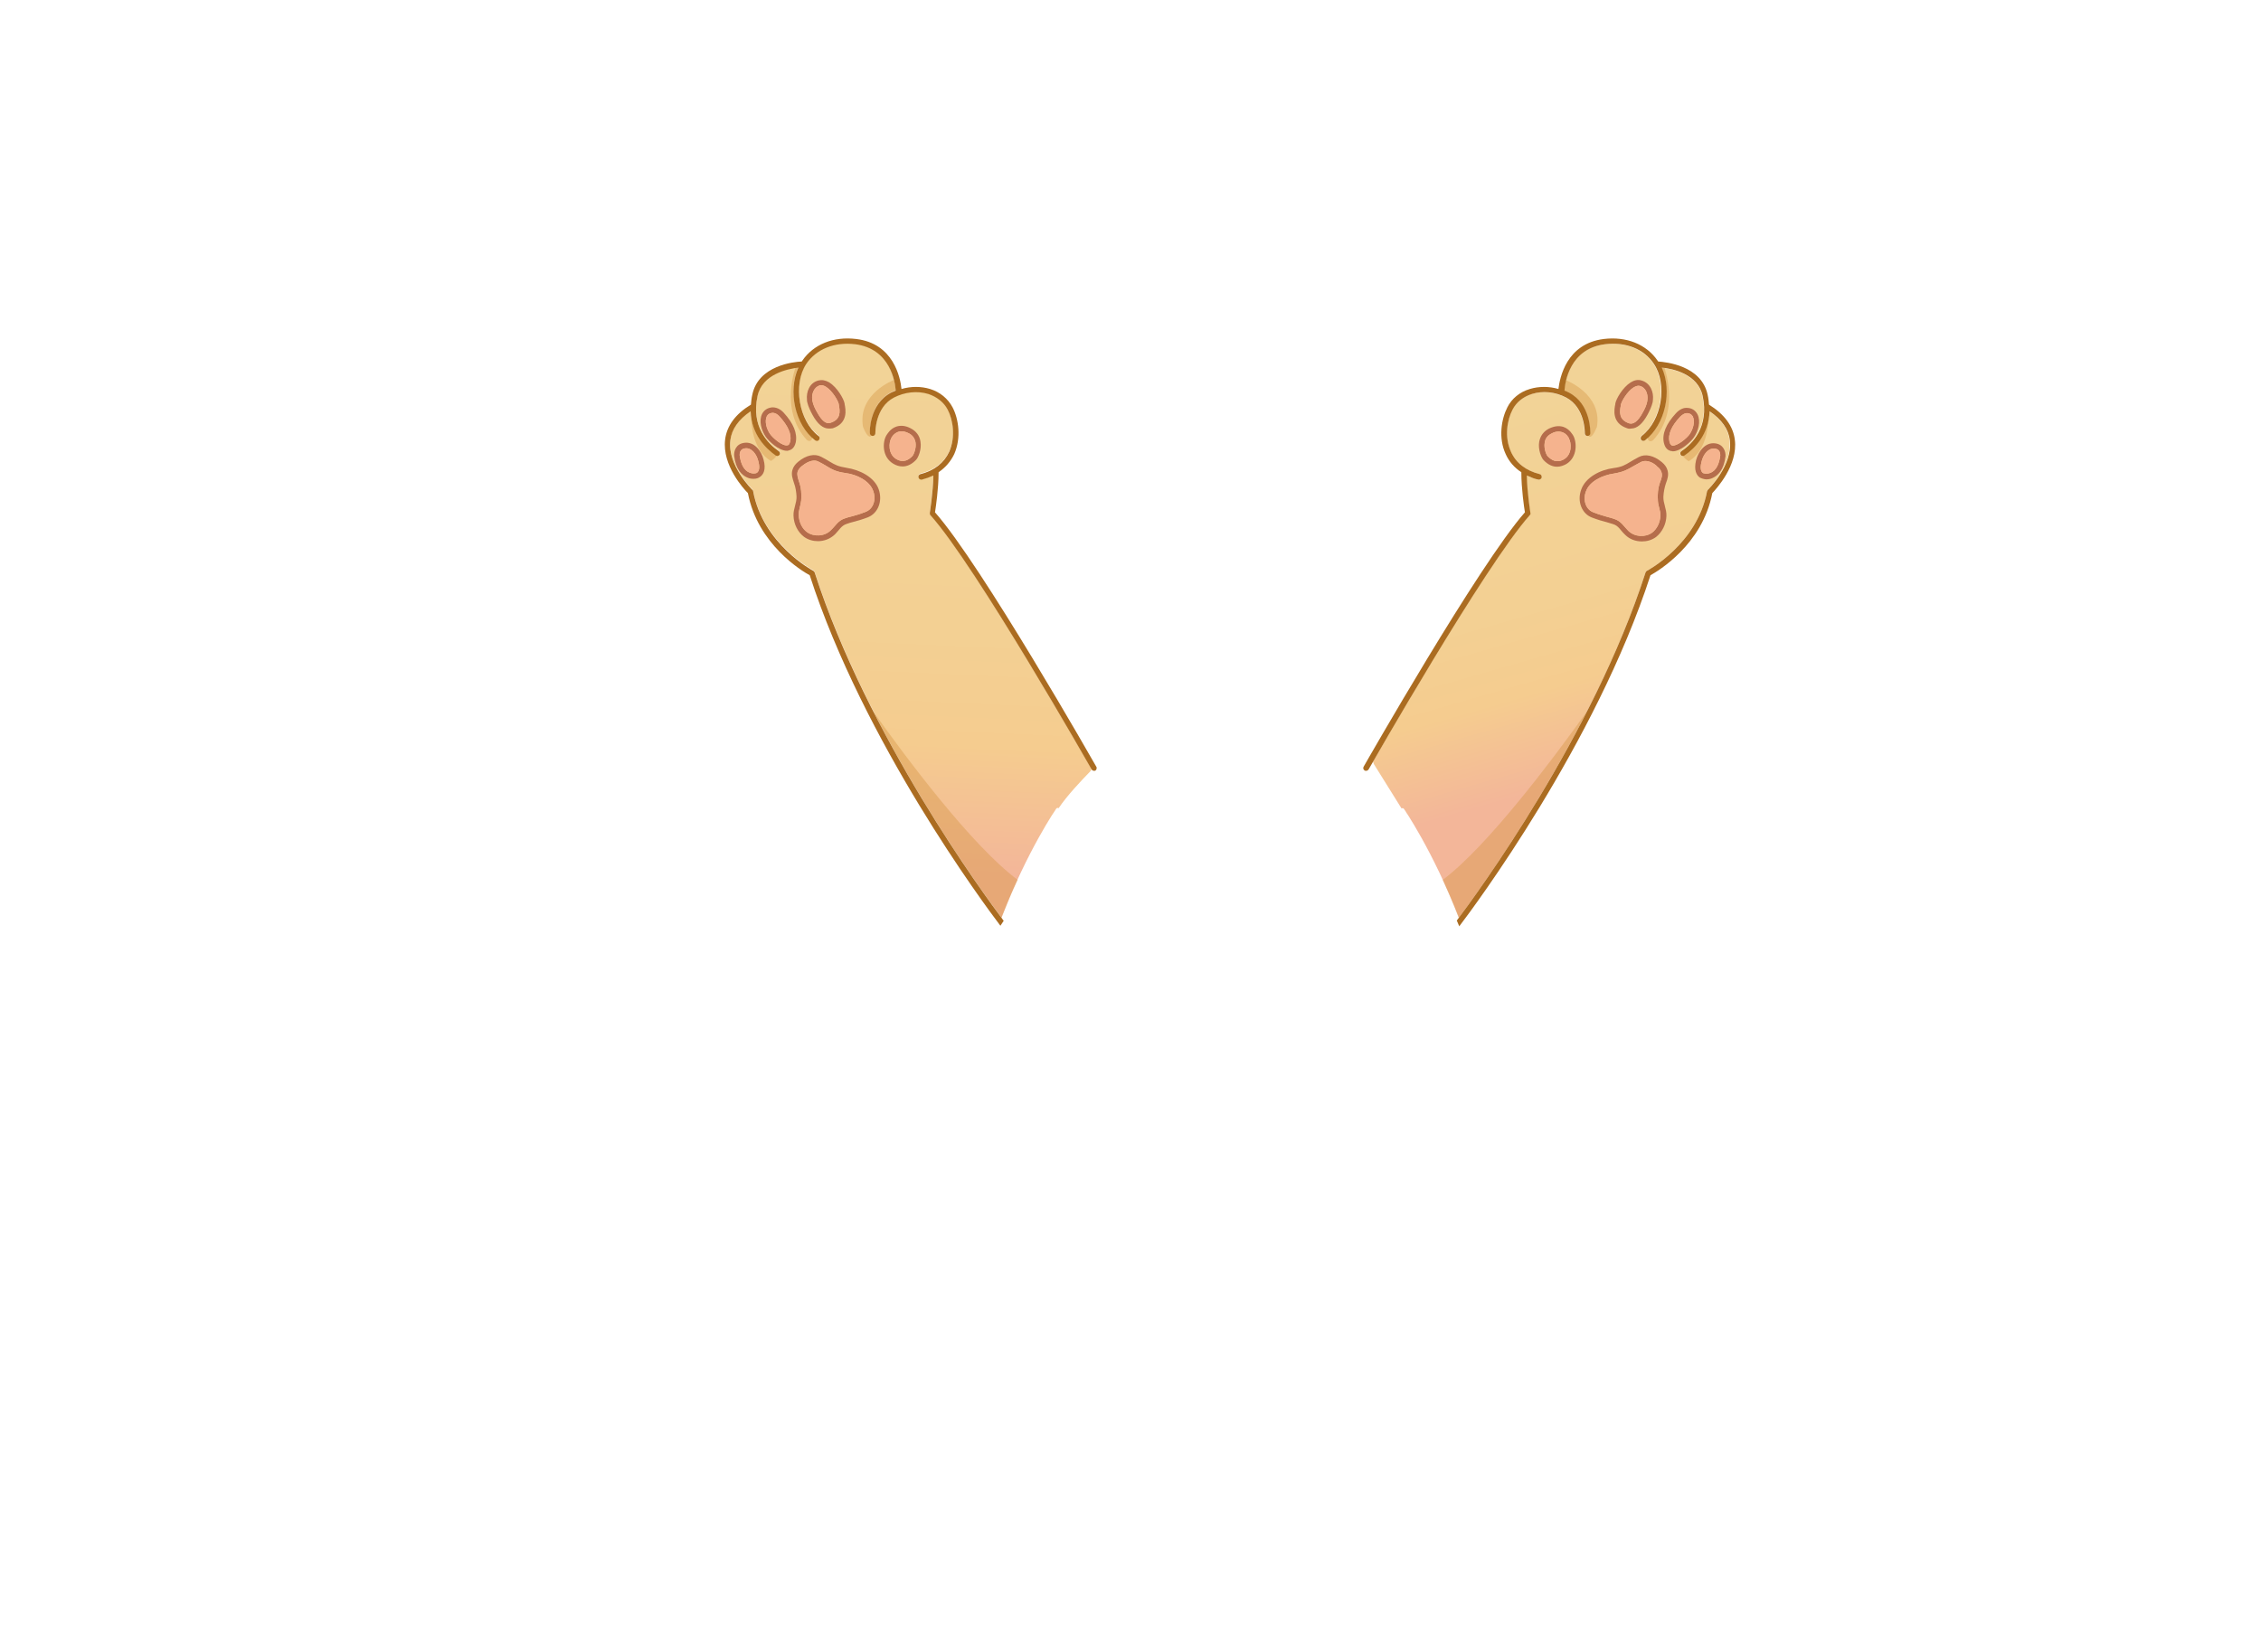 <?xml version="1.0" encoding="utf-8"?>
<!-- Generator: Adobe Illustrator 21.0.0, SVG Export Plug-In . SVG Version: 6.00 Build 0)  -->
<svg version="1.1" id="圖層_1" xmlns="http://www.w3.org/2000/svg" xmlns:xlink="http://www.w3.org/1999/xlink" x="0px" y="0px"
	 viewBox="0 0 822.9 601.4" style="enable-background:new 0 0 822.9 601.4;" xml:space="preserve">
<style type="text/css">
	.st0{fill:url(#SVGID_1_);}
	.st1{fill:#B56D4C;}
	.st2{fill:#F5B38E;}
	.st3{fill:#A76B22;}
	.st4{opacity:0.4;fill:#D59543;}
	.st5{fill:#AB6C21;}
	.st6{fill:url(#SVGID_2_);}
	.st7{fill:url(#SVGID_3_);}
</style>
<g>
	<g>
		<linearGradient id="SVGID_1_" gradientUnits="userSpaceOnUse" x1="335.674" y1="129.449" x2="327.082" y2="316.709">
			<stop  offset="0" style="stop-color:#F2D397"/>
			<stop  offset="0.533" style="stop-color:#F3D093"/>
			<stop  offset="0.753" style="stop-color:#F5CC8F"/>
			<stop  offset="1" style="stop-color:#F3B699"/>
		</linearGradient>
		<path class="st0" d="M384.4,294.4c-0.5,0.8-1.1,1.8-1.7,2.7C383.8,295.4,384.4,294.5,384.4,294.4c0.2-0.3,0.6-0.4,0.9-0.2
			c2.9-4.4,8.2-10,11.7-13.6l0.3-0.7c-0.5-0.9-42.3-74.3-58.7-92.6c-0.2-0.2-0.3-0.5-0.2-0.8c0-0.1,1.2-7.3,1.3-13.6
			c-1.3,0.6-2.7,1.2-4.2,1.5c-0.1,0-0.2,0-0.2,0c-0.4,0-0.9-0.3-1-0.8c-0.1-0.5,0.2-1.1,0.7-1.2c5.1-1.3,8.7-4.1,10.5-8.2
			c2.4-5.3,1.4-11.5-0.6-15.3c-1.4-2.7-3.9-4.7-7.1-5.7c-3.9-1.2-8.4-0.8-12.4,1.3c-7,3.7-6.8,12.9-6.8,13c0,0.6-0.4,1-1,1
			c-0.6,0-1-0.4-1-1c0-0.4-0.3-10.6,7.8-14.8c0.5-0.3,1.1-0.5,1.6-0.7c-0.2-3.1-1.9-15.3-14.8-16.9c-7.5-0.9-14.1,1.7-17.7,7.1
			c-5.1,7.5-2.9,20.7,4.4,26.3c0.4,0.3,0.5,1,0.2,1.4c-0.2,0.3-0.5,0.4-0.8,0.4c-0.2,0-0.4-0.1-0.6-0.2c-7.4-5.7-10-18-6.1-26.5
			c-3.9,0.4-13.2,2.3-14.9,10.4c-2.4,11.2,3.8,17.4,7.7,20c0.5,0.3,0.6,0.9,0.3,1.4c-0.2,0.3-0.5,0.4-0.8,0.4
			c-0.2,0-0.4-0.1-0.6-0.2c-3.6-2.5-8.8-7.5-9.1-16.1c-4.4,3-6.9,6.5-7.4,10.6c-1.1,9.1,7.9,17.9,8,18c0.1,0.1,0.2,0.3,0.3,0.5
			c3.6,19.3,21.7,28.9,21.9,29c0.2,0.1,0.4,0.3,0.5,0.6c18.6,57.7,58.9,113.6,68,125.8C374,309.4,384.4,294.4,384.4,294.4z"/>
		<path class="st1" d="M301.6,156c-2.1,0-4.1-1.7-5.9-5c-0.7-1.3-1.5-2.9-1.9-4.6c-0.1-0.3-0.1-0.6-0.1-0.9l0,0
			c-0.3-2.8,0.9-6.2,4.2-7c1.2-0.3,2.5-0.1,3.9,0.7c2.9,1.8,5.3,6,5.6,7.7l0,0.2c0.4,1.9,1.4,6.9-4.3,8.8
			C302.5,156,302.1,156,301.6,156z M295.6,145.3c0,0.2,0.1,0.5,0.1,0.7c0.3,1.5,1,2.9,1.7,4.1c1.7,3.1,3.3,4.4,4.9,3.8
			c3.7-1.2,3.5-4,3-6.5l0-0.2c-0.2-1.2-2.3-4.9-4.7-6.4c-0.8-0.5-1.6-0.7-2.3-0.5C296.2,141,295.4,143.4,295.6,145.3L295.6,145.3z"
			/>
		<path class="st1" d="M286.4,164.1c-3,0-6.7-3.6-7.7-5.1c-1.6-2.3-2.6-5.8-1.3-8.4l0,0c0.7-1.3,1.9-2.1,3.5-2.3
			c1.5-0.1,3,0.5,4.3,1.9c3.6,3.9,5.1,7.6,4.4,10.9c-0.5,2.1-1.7,2.7-2.6,2.9C286.8,164.1,286.6,164.1,286.4,164.1z M279.1,151.5
			c-0.9,1.9-0.1,4.6,1.1,6.4c1.1,1.6,4.6,4.6,6.4,4.2c0.2,0,0.7-0.1,1-1.4c0.6-2.6-0.8-5.7-3.9-9.1c-0.6-0.7-1.6-1.4-2.7-1.3
			C280.1,150.4,279.5,150.8,279.1,151.5L279.1,151.5z"/>
		<path class="st1" d="M274.3,174.3c-0.8,0-1.6-0.1-2.4-0.5c-1.8-0.8-4.1-2.8-4.7-7.9c0,0,0,0,0-0.1c-0.1-1.4,0.5-4.2,3.7-4.6
			c3.6-0.5,6.2,2.9,7,6.1c1,3.7-0.1,5.5-1.3,6.3C276.1,174,275.3,174.3,274.3,174.3z M269.2,165.7c0.4,3.3,1.6,5.5,3.5,6.3
			c1.4,0.6,2.6,0.3,2.8,0.1c1.1-0.8,0.9-2.7,0.5-4.2c-0.6-2.5-2.4-5-4.8-4.7C269.2,163.4,269.2,165.2,269.2,165.7z"/>
		<path class="st1" d="M328.5,169.8c-1.3,0-2.4-0.4-3.4-1c-4.2-2.5-3.9-8-2.5-10.3c0.2-0.3,1.3-2.4,3.6-3.2c1.6-0.5,3.3-0.4,5.2,0.6
			c2,1,3.3,2.7,3.6,4.8c0.5,2.9-0.8,5.9-1.6,6.7C331.7,169.2,330,169.8,328.5,169.8z M328.1,157c-0.4,0-0.8,0.1-1.2,0.2
			c-1.7,0.6-2.5,2.2-2.5,2.2c0,0,0,0.1,0,0.1c-0.9,1.4-1.3,5.8,1.8,7.6c2.7,1.6,4.6,0.2,5.9-1.1c0.3-0.3,1.5-2.7,1.1-5
			c-0.3-1.5-1.1-2.6-2.5-3.3C329.7,157.2,328.8,157,328.1,157z M323.5,159L323.5,159L323.5,159z"/>
		<path class="st1" d="M297.7,197c-1.8,0-3.6-0.5-5.1-1.6c-2.2-1.7-3.7-4.5-3.8-7.7c-0.1-2.5,1.2-4.6,1.1-7
			c-0.1-1.6-0.3-3.2-0.9-4.8c-0.5-1.6-1.1-3.1-0.6-4.8c0.3-1.1,1-2.1,2.1-3c2.9-2.4,6-3.1,8.4-1.8c1.2,0.6,2.2,1.2,3,1.7
			c2,1.2,3.1,1.8,6.2,2.3c4.7,0.7,10.1,3.3,11.7,7.8c1.5,4.3-0.2,8.7-3.9,10.2c-2.1,0.8-3.8,1.3-5.4,1.7c-0.8,0.2-1.5,0.4-2.3,0.7
			c-2,0.6-2.7,2.2-4.2,3.7l-0.2,0.2C302.1,196.2,299.9,197,297.7,197z M291.8,169.7c-0.5,0.4-1.2,1.1-1.5,2
			c-0.3,1.2,0.1,2.3,0.5,3.6c0.8,2.2,1,4.6,0.8,6.9c-0.2,1.9-1,3.5-0.9,5.4c0.1,2.5,1.3,4.9,3,6.1c2.5,1.8,6.4,1.6,8.6-0.6l0.2-0.2
			c1.7-1.6,2.5-3.4,5-4.2c0.8-0.3,1.6-0.5,2.4-0.7c1.6-0.4,3.2-0.9,5.2-1.7c2.7-1,3.9-4.4,2.7-7.6c-1.3-3.7-6-6-10.1-6.5
			c-3.5-0.5-4.9-1.3-7-2.6c-0.8-0.5-1.7-1-2.9-1.6C295.6,166.9,292.9,168.8,291.8,169.7z"/>
		<path class="st2" d="M295.6,145.3c0,0.2,0.1,0.5,0.1,0.7c0.3,1.5,1,2.9,1.7,4.1c1.7,3.1,3.3,4.4,4.9,3.8c3.7-1.2,3.5-4,3-6.5
			l0-0.2c-0.2-1.2-2.3-4.9-4.7-6.4c-0.8-0.5-1.6-0.7-2.3-0.5C296.2,141,295.4,143.4,295.6,145.3L295.6,145.3z"/>
		<path class="st2" d="M279.1,151.5c-0.9,1.9-0.1,4.6,1.1,6.4c1.1,1.6,4.6,4.6,6.4,4.2c0.2,0,0.7-0.1,1-1.4c0.6-2.6-0.8-5.7-3.9-9.1
			c-0.6-0.7-1.6-1.4-2.7-1.3C280.1,150.4,279.5,150.8,279.1,151.5L279.1,151.5z"/>
		<path class="st2" d="M269.2,165.7c0.4,3.3,1.6,5.5,3.5,6.3c1.4,0.6,2.6,0.3,2.8,0.1c1.1-0.8,0.9-2.7,0.5-4.2
			c-0.6-2.5-2.4-5-4.8-4.7C269.2,163.4,269.2,165.2,269.2,165.7z"/>
		<path class="st2" d="M328.1,157c-0.4,0-0.8,0.1-1.2,0.2c-1.7,0.6-2.5,2.2-2.5,2.2c0,0,0,0.1,0,0.1c-0.9,1.4-1.3,5.8,1.8,7.6
			c2.7,1.6,4.6,0.2,5.9-1.1c0.3-0.3,1.5-2.7,1.1-5c-0.3-1.5-1.1-2.6-2.5-3.3C329.7,157.2,328.8,157,328.1,157z"/>
		<path class="st2" d="M291.8,169.7c-0.5,0.4-1.2,1.1-1.5,2c-0.3,1.2,0.1,2.3,0.5,3.6c0.8,2.2,1,4.6,0.8,6.9c-0.2,1.9-1,3.5-0.9,5.4
			c0.1,2.5,1.3,4.9,3,6.1c2.5,1.8,6.4,1.6,8.6-0.6l0.2-0.2c1.7-1.6,2.5-3.4,5-4.2c0.8-0.3,1.6-0.5,2.4-0.7c1.6-0.4,3.2-0.9,5.2-1.7
			c2.7-1,3.9-4.4,2.7-7.6c-1.3-3.7-6-6-10.1-6.5c-3.5-0.5-4.9-1.3-7-2.6c-0.8-0.5-1.7-1-2.9-1.6
			C295.6,166.9,292.9,168.8,291.8,169.7z"/>
		<path class="st4" d="M317.8,259c18.8,36.8,40.3,66.6,46.7,75.1c2-5,3.9-9.7,5.9-13.8C353.7,307.9,329.8,275.9,317.8,259z"/>
		<path class="st4" d="M273.5,148.3c0,0-1.6,14.5,7.1,19.5c0,0,3-1.8,1.9-2.9c-1-1.1-6.3-6.8-6.3-6.8l-2-8.5L273.5,148.3z"/>
		<path class="st4" d="M289.8,133c0,0-6.4,16,3.8,27.1c0,0,1.5,1.4,2.1-0.8l-2.1-3.3c0,0-4.2-6.8-3.8-14c0.3-7.2,2.7-9.5,2.7-9.5
			L289.8,133z"/>
		<path class="st4" d="M317.2,158.6c-0.3-0.2-0.5-0.5-0.5-0.8c0-0.4-0.3-10.6,7.8-14.8c0.5-0.3,1.1-0.5,1.6-0.7
			c-0.1-0.8-0.2-2.3-0.7-4c0,0-13.4,5-11.3,17.1C314.1,155.3,315.8,160.2,317.2,158.6z"/>
		<path class="st5" d="M399,279.1c-0.4-0.7-41.8-73.5-58.7-92.6c0.3-1.9,1.3-8.7,1.3-14.5c0,0,0,0,0-0.1c2.5-1.7,4.4-3.9,5.7-6.6
			c2.6-5.9,1.6-12.8-0.6-17c-1.7-3.2-4.6-5.6-8.2-6.7c-3.3-1-6.9-1-10.4,0c-0.4-4.1-2.9-16.6-16.5-18.2c-8.2-1-15.5,1.9-19.6,7.9
			c-0.1,0.1-0.1,0.2-0.2,0.3c-2.8,0.1-15.8,1.4-18,12.1c-0.3,1.3-0.4,2.5-0.5,3.6c-5.6,3.4-8.8,7.7-9.4,12.8
			c-1.1,9.3,6.8,17.9,8.3,19.4c3.6,18.7,19.7,28.4,22.5,29.9c19.7,60.9,63.5,119.8,69.4,127.6c0.4-0.6,0.8-1.2,1.2-1.8
			c-7.3-9.7-49.6-67.3-68.8-126.8c-0.1-0.3-0.3-0.5-0.5-0.6c-0.2-0.1-18.3-9.7-21.9-29c0-0.2-0.1-0.4-0.3-0.5c-0.1-0.1-9.1-8.9-8-18
			c0.5-4.1,3-7.6,7.4-10.6c0.3,8.6,5.6,13.6,9.1,16.1c0.2,0.1,0.4,0.2,0.6,0.2c0.3,0,0.6-0.2,0.8-0.4c0.3-0.5,0.2-1.1-0.3-1.4
			c-3.9-2.7-10.1-8.9-7.7-20c1.7-8.1,11.1-9.9,14.9-10.4c-3.9,8.5-1.3,20.9,6.1,26.5c0.2,0.1,0.4,0.2,0.6,0.2c0.3,0,0.6-0.1,0.8-0.4
			c0.3-0.4,0.3-1.1-0.2-1.4c-7.2-5.5-9.4-18.8-4.4-26.3c3.6-5.3,10.2-8,17.7-7.1c12.9,1.6,14.6,13.9,14.8,16.9
			c-0.5,0.2-1.1,0.5-1.6,0.7c-8.1,4.2-7.9,14.4-7.8,14.8c0,0.6,0.5,1,1,1c0.6,0,1-0.5,1-1c0-0.1-0.2-9.4,6.8-13
			c3.9-2,8.4-2.5,12.4-1.3c3.1,1,5.7,3,7.1,5.7c2,3.8,2.9,10,0.6,15.3c-1.9,4.1-5.4,6.9-10.5,8.2c-0.5,0.1-0.9,0.7-0.7,1.2
			c0.1,0.5,0.5,0.8,1,0.8c0.1,0,0.2,0,0.2,0c1.5-0.4,2.9-0.9,4.2-1.5c-0.1,6.3-1.3,13.5-1.3,13.6c0,0.3,0,0.6,0.2,0.8
			c16.5,18.4,58.3,91.9,58.7,92.6c0.2,0.3,0.5,0.5,0.9,0.5c0.2,0,0.3,0,0.5-0.1C399.1,280.2,399.3,279.5,399,279.1z"/>
	</g>
	<g>
		<g>
			<linearGradient id="SVGID_2_" gradientUnits="userSpaceOnUse" x1="474.091" y1="164.313" x2="513.499" y2="301.499">
				<stop  offset="0" style="stop-color:#F2D397"/>
				<stop  offset="0.533" style="stop-color:#F3D093"/>
				<stop  offset="0.753" style="stop-color:#F5CC8F"/>
				<stop  offset="1" style="stop-color:#F3B699"/>
			</linearGradient>
			<path class="st6" d="M512.5,297c-0.4-0.6-0.7-1.2-1-1.7C511.7,295.7,512,296.3,512.5,297z"/>
			<linearGradient id="SVGID_3_" gradientUnits="userSpaceOnUse" x1="543.29" y1="144.437" x2="582.698" y2="281.622">
				<stop  offset="0" style="stop-color:#F2D397"/>
				<stop  offset="0.533" style="stop-color:#F3D093"/>
				<stop  offset="0.753" style="stop-color:#F5CC8F"/>
				<stop  offset="1" style="stop-color:#F3B699"/>
			</linearGradient>
			<path class="st7" d="M629.5,160.3c-0.5-4.1-3-7.6-7.4-10.6c-0.3,8.6-5.6,13.6-9.1,16.1c-0.2,0.1-0.4,0.2-0.6,0.2
				c-0.3,0-0.6-0.2-0.8-0.4c-0.3-0.5-0.2-1.1,0.3-1.4c3.9-2.7,10.1-8.9,7.7-20c-1.7-8.1-11.1-9.9-14.9-10.4
				c3.9,8.5,1.3,20.9-6.1,26.5c-0.2,0.1-0.4,0.2-0.6,0.2c-0.3,0-0.6-0.1-0.8-0.4c-0.3-0.4-0.3-1.1,0.2-1.4
				c7.2-5.5,9.4-18.8,4.4-26.3c-3.6-5.3-10.2-8-17.7-7.1c-12.9,1.6-14.6,13.9-14.8,16.9c0.5,0.2,1.1,0.5,1.6,0.7
				c8.1,4.2,7.9,14.4,7.8,14.8c0,0.6-0.5,1-1,1c-0.6,0-1-0.5-1-1c0-0.1,0.2-9.4-6.8-13c-3.9-2-8.4-2.5-12.4-1.3
				c-3.1,1-5.7,3-7.1,5.7c-2,3.8-2.9,10-0.6,15.3c1.9,4.1,5.4,6.9,10.5,8.2c0.5,0.1,0.9,0.7,0.7,1.2c-0.1,0.5-0.5,0.8-1,0.8
				c-0.1,0-0.2,0-0.2,0c-1.5-0.4-2.9-0.9-4.2-1.5c0.1,6.3,1.3,13.5,1.3,13.6c0,0.3,0,0.6-0.2,0.8c-14.6,16.3-49,75.7-57,89.7
				l0.3,0.9l10.1,16.2c0.3-0.2,0.7-0.1,0.9,0.2c0,0,10.4,15,20,39.6c9.2-12.4,49.4-68.2,67.9-125.7c0.1-0.3,0.3-0.5,0.5-0.6
				c0.2-0.1,18.3-9.7,21.9-29c0-0.2,0.1-0.4,0.3-0.5C621.6,178.2,630.5,169.4,629.5,160.3z"/>
		</g>
		<path class="st1" d="M592.2,155.9c-5.7-1.9-4.7-6.9-4.3-8.8l0-0.2c0.3-1.7,2.7-5.9,5.6-7.7c1.3-0.8,2.6-1.1,3.9-0.7
			c3.3,0.9,4.5,4.3,4.2,7l0,0c0,0.3-0.1,0.6-0.1,0.9c-0.4,1.7-1.2,3.3-1.9,4.6c-1.8,3.3-3.8,5-5.9,5
			C593.2,156.1,592.7,156.1,592.2,155.9z M599.6,145.4c0.2-2-0.6-4.3-2.7-4.9c-0.7-0.2-1.4,0-2.3,0.5c-2.4,1.5-4.5,5.2-4.7,6.4
			l0,0.2c-0.5,2.5-0.7,5.2,3,6.5c1.6,0.5,3.3-0.8,4.9-3.8c0.7-1.2,1.4-2.6,1.7-4.1C599.5,145.9,599.6,145.7,599.6,145.4L599.6,145.4
			z"/>
		<path class="st1" d="M608.2,164.2c-0.9-0.2-2.1-0.8-2.6-2.9c-0.8-3.3,0.8-7,4.4-10.9c1.3-1.4,2.8-2.1,4.3-1.9
			c1.6,0.1,2.8,1,3.5,2.3l0,0c1.3,2.6,0.3,6.1-1.3,8.4c-1.1,1.6-4.8,5.1-7.7,5.1C608.7,164.2,608.4,164.2,608.2,164.2z M616.1,151.6
			c-0.4-0.7-1-1.1-1.9-1.2c-1.1-0.1-2.1,0.7-2.7,1.3c-3.2,3.4-4.5,6.5-3.9,9.1c0.3,1.2,0.8,1.3,1,1.4c1.7,0.3,5.3-2.6,6.4-4.2
			C616.2,156.2,617,153.5,616.1,151.6L616.1,151.6z"/>
		<path class="st1" d="M618.6,173.8c-1.1-0.8-2.2-2.6-1.3-6.3c0.9-3.3,3.4-6.6,7-6.1c3.1,0.4,3.8,3.2,3.7,4.6c0,0,0,0,0,0.1
			c-0.6,5.1-2.9,7.1-4.7,7.9c-0.8,0.4-1.6,0.5-2.4,0.5C620,174.4,619.1,174.1,618.6,173.8z M624.1,163.3c-2.4-0.3-4.2,2.2-4.8,4.7
			c-0.4,1.5-0.6,3.4,0.5,4.2c0.2,0.1,1.4,0.5,2.8-0.1c1.9-0.8,3.1-3,3.5-6.3C626.1,165.3,626.1,163.5,624.1,163.3z"/>
		<path class="st1" d="M561.8,167.5c-0.8-0.8-2.1-3.9-1.6-6.7c0.4-2.1,1.6-3.8,3.6-4.8c1.9-0.9,3.6-1.1,5.2-0.6
			c2.3,0.8,3.4,2.9,3.6,3.2c1.3,2.3,1.6,7.8-2.5,10.3c-0.9,0.5-2.1,1-3.4,1C565.2,169.9,563.5,169.3,561.8,167.5z M564.7,157.8
			c-1.4,0.7-2.3,1.8-2.5,3.3c-0.4,2.3,0.7,4.7,1.1,5c1.2,1.2,3.1,2.7,5.9,1.1c3.1-1.8,2.7-6.1,1.8-7.6c0,0,0-0.1,0-0.1
			c0,0-0.8-1.7-2.5-2.2c-0.4-0.1-0.8-0.2-1.2-0.2C566.4,157.1,565.6,157.3,564.7,157.8z M571.7,159.1L571.7,159.1L571.7,159.1z"/>
		<path class="st1" d="M591.5,194.7l-0.2-0.2c-1.6-1.5-2.2-3.1-4.2-3.7c-0.8-0.2-1.5-0.5-2.3-0.7c-1.6-0.4-3.3-0.9-5.4-1.7
			c-3.7-1.4-5.5-5.9-3.9-10.2c1.6-4.5,7-7.2,11.7-7.8c3.1-0.4,4.2-1.1,6.2-2.3c0.8-0.5,1.7-1,3-1.7c2.4-1.3,5.5-0.6,8.4,1.8
			c1.1,0.9,1.8,1.9,2.1,3c0.5,1.7,0,3.2-0.6,4.8c-0.5,1.5-0.8,3.1-0.9,4.8c-0.1,2.4,1.2,4.5,1.1,7c-0.1,3.1-1.6,6-3.8,7.7
			c-1.5,1.1-3.3,1.6-5.1,1.6C595.3,197.1,593.1,196.3,591.5,194.7z M597.2,168.2c-1.2,0.6-2.1,1.2-2.9,1.6c-2.1,1.2-3.4,2-7,2.6
			c-4.1,0.6-8.8,2.8-10.1,6.5c-1.2,3.2,0,6.6,2.7,7.6c2,0.8,3.6,1.2,5.2,1.7c0.8,0.2,1.6,0.4,2.4,0.7c2.5,0.8,3.4,2.6,5,4.2l0.2,0.2
			c2.3,2.2,6.1,2.4,8.6,0.6c1.7-1.3,2.9-3.6,3-6.1c0.1-1.9-0.8-3.5-0.9-5.4c-0.2-2.3,0-4.7,0.8-6.9c0.5-1.3,0.9-2.4,0.5-3.6
			c-0.3-0.9-0.9-1.6-1.5-2C602.4,168.9,599.6,167,597.2,168.2z"/>
		<path class="st2" d="M599.6,145.4c0.2-2-0.6-4.3-2.7-4.9c-0.7-0.2-1.4,0-2.3,0.5c-2.4,1.5-4.5,5.2-4.7,6.4l0,0.2
			c-0.5,2.5-0.7,5.2,3,6.5c1.6,0.5,3.3-0.8,4.9-3.8c0.7-1.2,1.4-2.6,1.7-4.1C599.5,145.9,599.6,145.7,599.6,145.4L599.6,145.4z"/>
		<path class="st2" d="M616.1,151.6c-0.4-0.7-1-1.1-1.9-1.2c-1.1-0.1-2.1,0.7-2.7,1.3c-3.2,3.4-4.5,6.5-3.9,9.1
			c0.3,1.2,0.8,1.3,1,1.4c1.7,0.3,5.3-2.6,6.4-4.2C616.2,156.2,617,153.5,616.1,151.6L616.1,151.6z"/>
		<path class="st2" d="M624.1,163.3c-2.4-0.3-4.2,2.2-4.8,4.7c-0.4,1.5-0.6,3.4,0.5,4.2c0.2,0.1,1.4,0.5,2.8-0.1
			c1.9-0.8,3.1-3,3.5-6.3C626.1,165.3,626.1,163.5,624.1,163.3z"/>
		<path class="st2" d="M564.7,157.8c-1.4,0.7-2.3,1.8-2.5,3.3c-0.4,2.3,0.7,4.7,1.1,5c1.2,1.2,3.1,2.7,5.9,1.1
			c3.1-1.8,2.7-6.1,1.8-7.6c0,0,0-0.1,0-0.1c0,0-0.8-1.7-2.5-2.2c-0.4-0.1-0.8-0.2-1.2-0.2C566.4,157.1,565.6,157.3,564.7,157.8z"/>
		<path class="st2" d="M597.2,168.2c-1.2,0.6-2.1,1.2-2.9,1.6c-2.1,1.2-3.4,2-7,2.6c-4.1,0.6-8.8,2.8-10.1,6.5
			c-1.2,3.2,0,6.6,2.7,7.6c2,0.8,3.6,1.2,5.2,1.7c0.8,0.2,1.6,0.4,2.4,0.7c2.5,0.8,3.4,2.6,5,4.2l0.2,0.2c2.3,2.2,6.1,2.4,8.6,0.6
			c1.7-1.3,2.9-3.6,3-6.1c0.1-1.9-0.8-3.5-0.9-5.4c-0.2-2.3,0-4.7,0.8-6.9c0.5-1.3,0.9-2.4,0.5-3.6c-0.3-0.9-0.9-1.6-1.5-2
			C602.4,168.9,599.6,167,597.2,168.2z"/>
		<path class="st4" d="M621.7,148.4c0,0,1.6,14.5-7.1,19.5c0,0-3-1.8-1.9-2.9c1-1.1,6.3-6.8,6.3-6.8l2-8.5L621.7,148.4z"/>
		<path class="st4" d="M605.5,133.1c0,0,6.4,16-3.8,27.1c0,0-1.5,1.4-2.1-0.8l2.1-3.3c0,0,4.2-6.8,3.8-14c-0.3-7.2-2.7-9.5-2.7-9.5
			L605.5,133.1z"/>
		<path class="st4" d="M578.1,158.7c0.3-0.2,0.5-0.5,0.5-0.8c0-0.4,0.3-10.6-7.8-14.8c-0.5-0.3-1.1-0.5-1.6-0.7
			c0.1-0.8,0.2-2.3,0.7-4c0,0,13.4,5,11.3,17.1C581.1,155.4,579.4,160.3,578.1,158.7z"/>
		<path class="st5" d="M631.4,160.1c-0.6-5-3.8-9.3-9.4-12.8c-0.1-1.1-0.2-2.3-0.5-3.6c-2.3-10.7-15.2-11.9-18-12.1
			c-0.1-0.1-0.1-0.2-0.2-0.3c-4.1-6-11.4-8.9-19.6-7.9c-13.6,1.7-16,14.1-16.5,18.2c-3.4-1-7.1-1-10.4,0c-3.7,1.1-6.6,3.5-8.2,6.7
			c-2.2,4.3-3.3,11.2-0.6,17c1.2,2.7,3.2,5,5.7,6.6c0,0,0,0,0,0.1c0,5.8,1,12.7,1.3,14.5c-16.8,19.1-58.3,91.9-58.7,92.6
			c-0.3,0.5-0.1,1.1,0.4,1.4c0.2,0.1,0.3,0.1,0.5,0.1c0.3,0,0.7-0.2,0.9-0.5c0.4-0.7,42.3-74.2,58.7-92.6c0.2-0.2,0.3-0.5,0.2-0.8
			c0-0.1-1.2-7.3-1.3-13.6c1.3,0.6,2.7,1.2,4.2,1.5c0.1,0,0.2,0,0.2,0c0.4,0,0.9-0.3,1-0.8c0.1-0.5-0.2-1.1-0.7-1.2
			c-5.1-1.3-8.7-4.1-10.5-8.2c-2.4-5.3-1.4-11.5,0.6-15.3c1.4-2.7,3.9-4.7,7.1-5.7c3.9-1.2,8.4-0.8,12.4,1.3c7,3.7,6.8,12.9,6.8,13
			c0,0.6,0.4,1,1,1c0.6,0,1-0.4,1-1c0-0.4,0.3-10.6-7.8-14.8c-0.5-0.3-1.1-0.5-1.6-0.7c0.2-3.1,1.9-15.3,14.8-16.9
			c7.5-0.9,14.1,1.7,17.7,7.1c5.1,7.5,2.9,20.7-4.4,26.3c-0.4,0.3-0.5,1-0.2,1.4c0.2,0.3,0.5,0.4,0.8,0.4c0.2,0,0.4-0.1,0.6-0.2
			c7.4-5.7,10-18,6.1-26.5c3.9,0.4,13.2,2.3,14.9,10.4c2.4,11.2-3.8,17.4-7.7,20c-0.5,0.3-0.6,0.9-0.3,1.4c0.2,0.3,0.5,0.4,0.8,0.4
			c0.2,0,0.4-0.1,0.6-0.2c3.6-2.5,8.8-7.5,9.1-16.1c4.4,3,6.9,6.5,7.4,10.6c1.1,9.1-7.9,17.9-8,18c-0.1,0.1-0.2,0.3-0.3,0.5
			c-3.6,19.3-21.7,28.9-21.9,29c-0.2,0.1-0.4,0.3-0.5,0.6c-19.1,59.3-61.2,116.7-68.7,126.7c0.3,0.7,0.6,1.4,0.9,2.1
			c5.2-6.8,49.6-66.3,69.6-127.8c2.7-1.5,18.9-11.1,22.5-29.9C624.6,178,632.6,169.4,631.4,160.1z"/>
		<path class="st4" d="M530.9,334.1c6.4-8.6,27.9-38.3,46.6-75c-12,16.8-35.8,48.7-52.4,61.2C527,324.5,529,329.1,530.9,334.1z"/>
	</g>
</g>
</svg>
